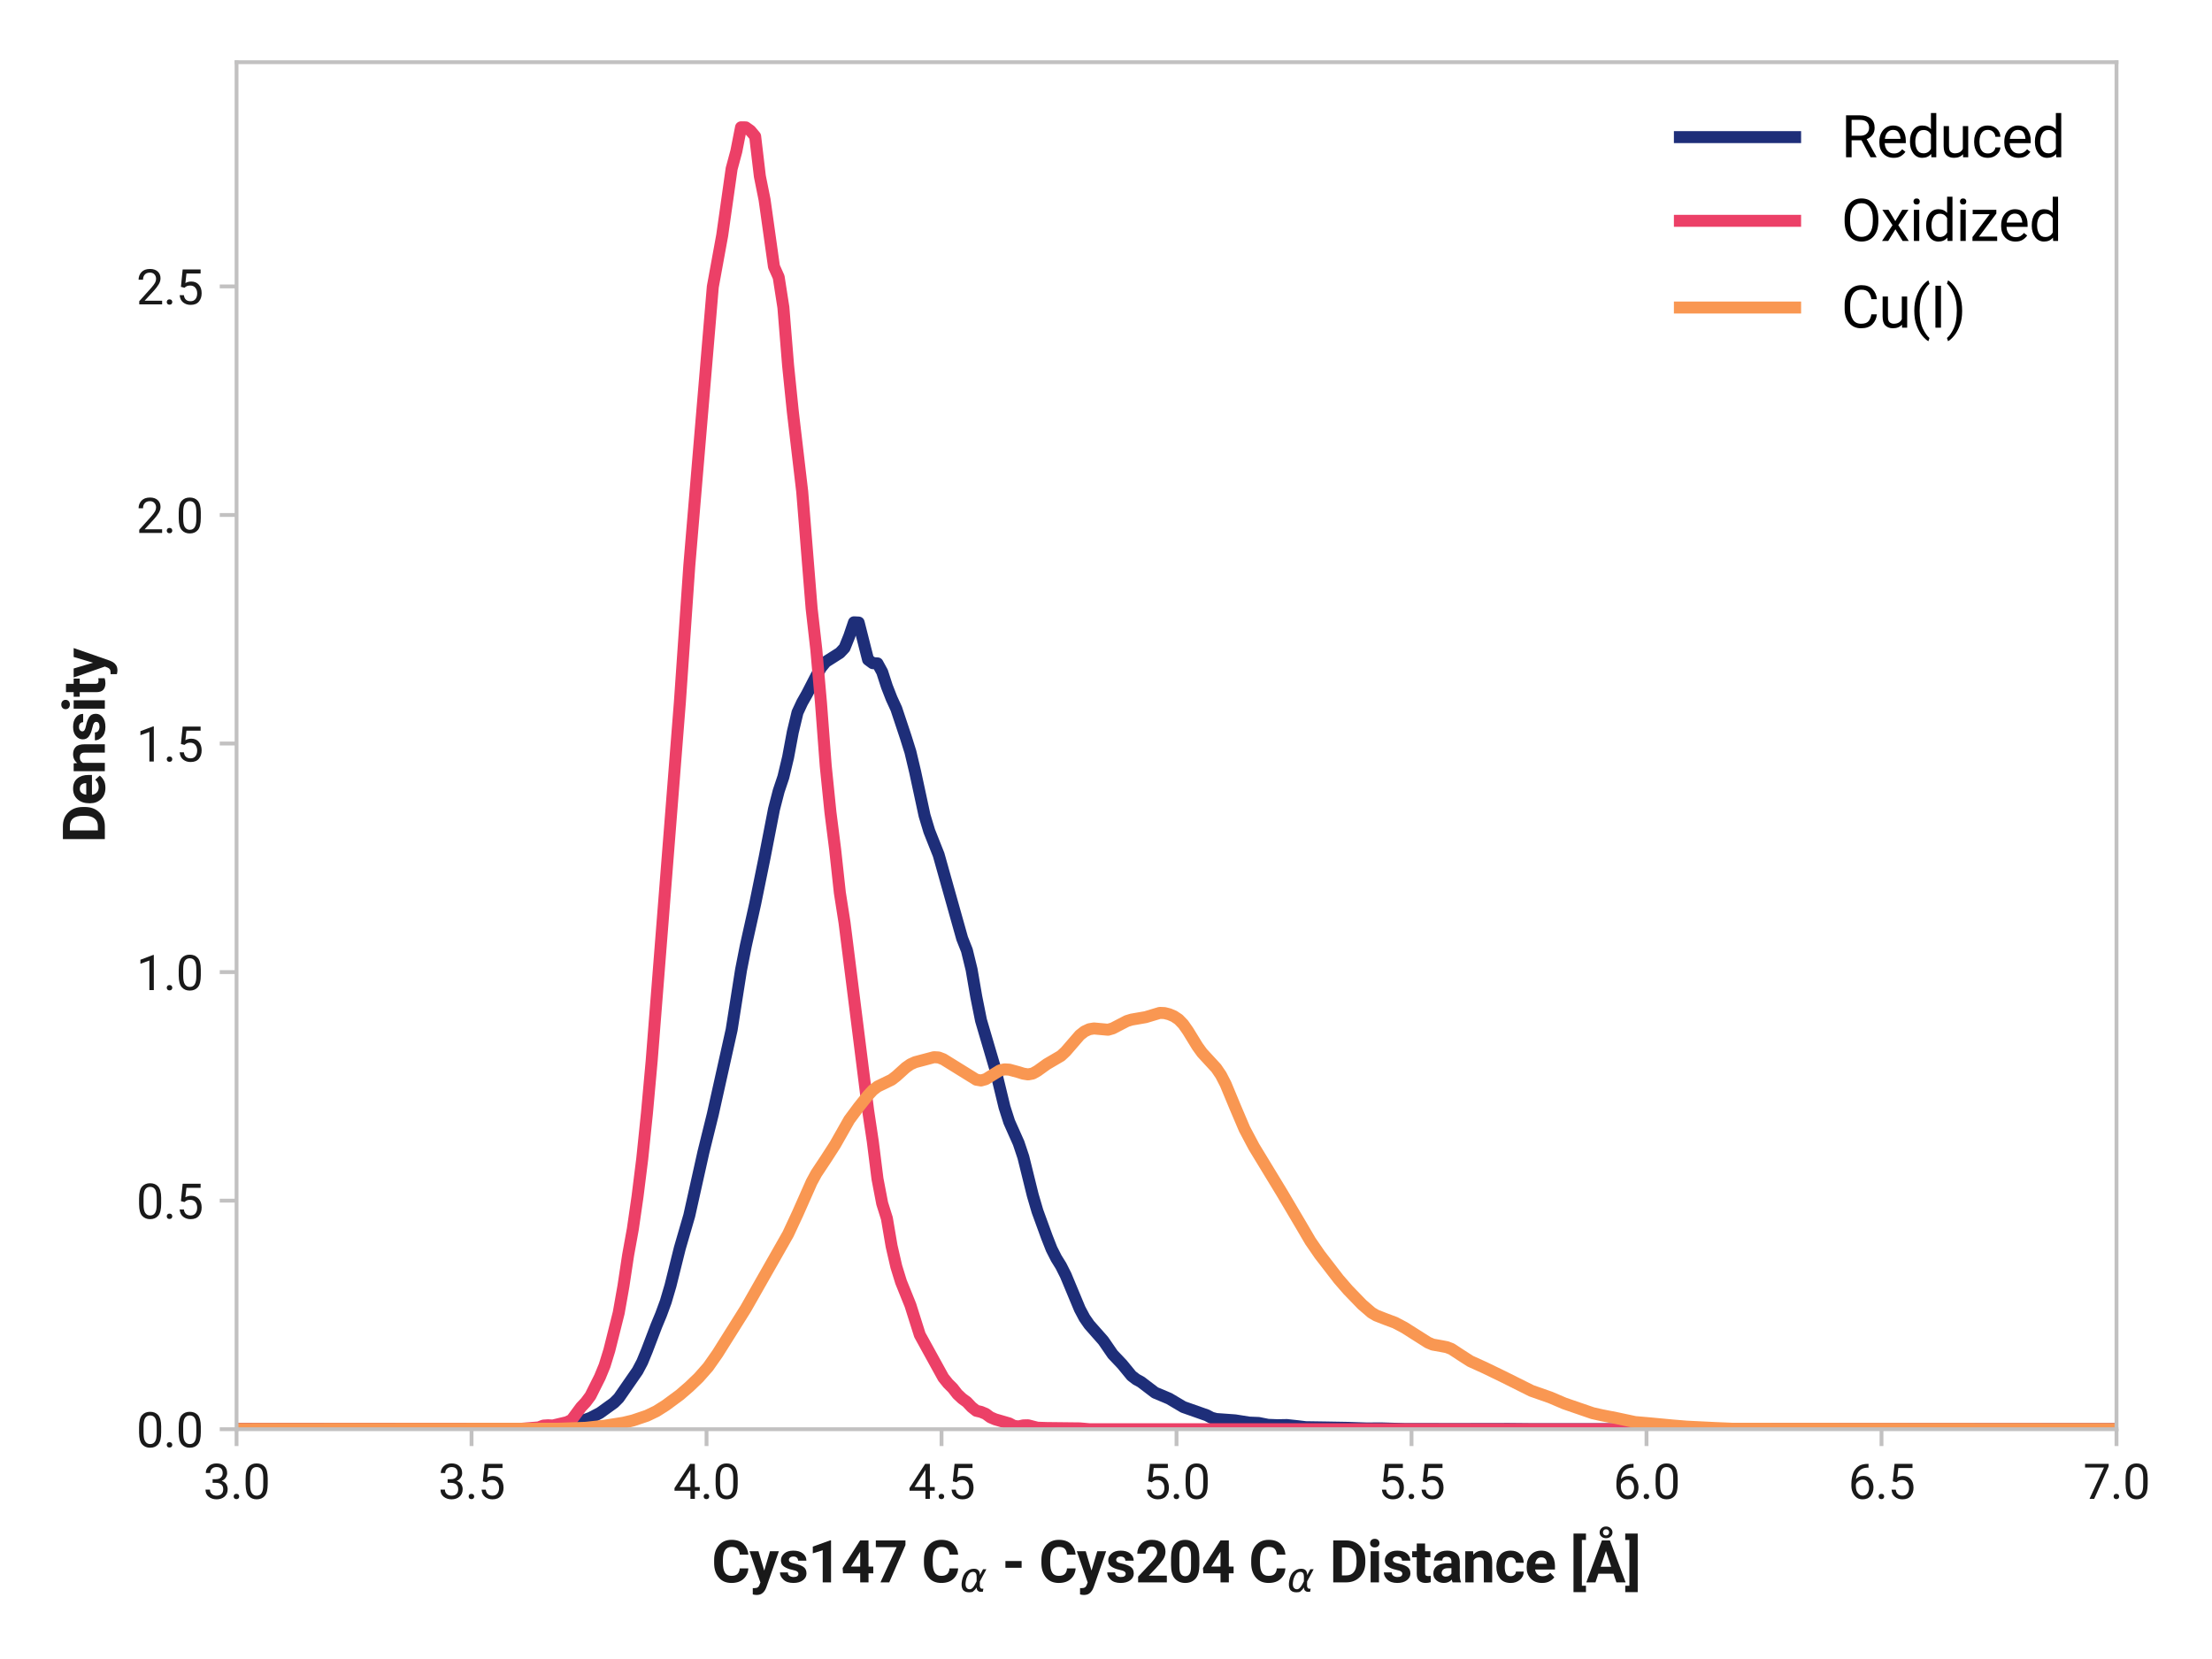 <?xml version="1.0" encoding="utf-8" standalone="no"?>
<!DOCTYPE svg PUBLIC "-//W3C//DTD SVG 1.1//EN"
  "http://www.w3.org/Graphics/SVG/1.1/DTD/svg11.dtd">
<svg xmlns:xlink="http://www.w3.org/1999/xlink" width="460.8pt" height="345.6pt" viewBox="0 0 460.8 345.6" xmlns="http://www.w3.org/2000/svg" version="1.1">
 <defs>
  <style type="text/css">*{stroke-linejoin: round; stroke-linecap: butt}</style>
 </defs>
 <g id="figure_1">
  <g id="patch_1">
   <path d="M 0 345.6 
L 460.8 345.6 
L 460.8 0 
L 0 0 
z
" style="fill: #ffffff"/>
  </g>
  <g id="axes_1">
   <g id="patch_2">
    <path d="M 49.277 297.736 
L 440.906 297.736 
L 440.906 12.96 
L 49.277 12.96 
z
" style="fill: #ffffff"/>
   </g>
   <g id="line2d_1">
    <path d="M -1 297.736 
L 110.265 297.652 
L 113.205 297.445 
L 116.146 297.029 
L 121.047 296.087 
L 123.007 295.362 
L 124.967 294.347 
L 127.908 292.225 
L 128.888 291.244 
L 132.808 285.584 
L 133.789 283.723 
L 134.769 281.342 
L 136.729 276.196 
L 137.709 273.835 
L 138.689 271.166 
L 139.67 267.83 
L 141.63 259.968 
L 143.59 253.219 
L 146.531 240.034 
L 148.491 232.11 
L 152.412 214.531 
L 154.372 202.066 
L 155.352 197.079 
L 157.312 188.297 
L 159.273 178.677 
L 161.233 168.592 
L 162.213 164.789 
L 163.193 161.859 
L 164.174 157.751 
L 165.154 152.498 
L 166.134 148.419 
L 167.114 146.319 
L 168.094 144.593 
L 170.055 140.787 
L 171.035 139.078 
L 172.015 137.877 
L 174.955 136.009 
L 175.935 134.962 
L 176.916 132.525 
L 177.896 129.64 
L 178.876 129.69 
L 180.836 137.427 
L 181.816 138.15 
L 182.797 138.196 
L 183.777 139.989 
L 184.757 143.009 
L 185.737 145.515 
L 186.717 147.645 
L 188.678 153.531 
L 189.658 156.656 
L 190.638 160.776 
L 192.598 169.875 
L 193.578 173.123 
L 195.539 178.064 
L 200.44 195.504 
L 201.42 197.977 
L 202.4 201.979 
L 203.38 207.665 
L 204.36 212.56 
L 207.301 222.562 
L 209.261 230.65 
L 210.241 233.711 
L 212.201 238.114 
L 213.182 241.045 
L 215.142 248.978 
L 216.122 252.32 
L 218.082 257.695 
L 219.063 260.189 
L 220.043 262.122 
L 221.023 263.703 
L 222.003 265.645 
L 224.944 272.701 
L 225.924 274.543 
L 226.904 275.953 
L 229.844 279.287 
L 231.805 282.137 
L 233.765 284.206 
L 235.725 286.596 
L 236.705 287.351 
L 237.686 287.886 
L 240.626 290.123 
L 242.586 290.942 
L 243.567 291.36 
L 246.507 293.105 
L 251.408 294.83 
L 252.388 295.348 
L 253.368 295.606 
L 257.289 295.888 
L 260.229 296.354 
L 262.19 296.433 
L 264.15 296.82 
L 266.11 296.898 
L 268.071 296.864 
L 270.031 297.073 
L 271.991 297.309 
L 275.912 297.367 
L 280.813 297.452 
L 284.733 297.577 
L 287.674 297.558 
L 292.575 297.695 
L 296.495 297.701 
L 302.376 297.706 
L 311.198 297.701 
L 314.138 297.688 
L 319.039 297.735 
L 339.622 297.736 
L 461.8 297.736 
L 461.8 297.736 
" clip-path="url(#pcf28e74263)" style="fill: none; stroke: #1e2e79; stroke-width: 2.5; stroke-linecap: square"/>
   </g>
   <g id="line2d_2">
    <path d="M -1 297.736 
L 108.304 297.667 
L 112.225 297.357 
L 113.205 296.975 
L 114.185 296.912 
L 115.166 296.962 
L 118.106 296.266 
L 119.086 295.789 
L 121.047 293.137 
L 122.027 292.094 
L 123.007 290.777 
L 124.967 286.865 
L 125.947 284.486 
L 126.927 281.309 
L 128.888 273.49 
L 129.868 267.953 
L 130.848 261.459 
L 131.828 256.048 
L 132.808 249.262 
L 133.789 241.407 
L 134.769 231.906 
L 135.749 221.055 
L 141.63 146.297 
L 143.59 117.89 
L 145.551 94.54 
L 148.491 59.74 
L 150.451 49.008 
L 152.412 35.156 
L 153.392 31.518 
L 154.372 26.521 
L 155.352 26.535 
L 156.332 27.231 
L 157.312 28.408 
L 158.293 36.719 
L 159.273 41.595 
L 161.233 55.545 
L 162.213 57.739 
L 163.193 64.03 
L 164.174 76.135 
L 165.154 85.73 
L 167.114 102.402 
L 169.074 126.737 
L 170.055 135.359 
L 171.035 146.553 
L 172.015 159.564 
L 172.995 169.211 
L 173.975 176.946 
L 174.955 185.962 
L 175.935 192.231 
L 180.836 231.235 
L 181.816 237.778 
L 182.797 245.578 
L 183.777 250.699 
L 184.757 253.822 
L 185.737 259.597 
L 186.717 263.854 
L 187.697 267.036 
L 189.658 271.903 
L 191.618 278.093 
L 196.519 286.99 
L 197.499 288.206 
L 198.479 289.182 
L 199.459 290.437 
L 200.44 291.356 
L 201.42 292.067 
L 202.4 293.11 
L 203.38 293.888 
L 204.36 294.12 
L 205.34 294.529 
L 206.32 295.246 
L 207.301 295.668 
L 210.241 296.525 
L 211.221 297.045 
L 212.201 297.152 
L 213.182 296.936 
L 214.162 296.915 
L 216.122 297.42 
L 218.082 297.484 
L 224.944 297.559 
L 226.904 297.731 
L 305.317 297.736 
L 461.8 297.736 
L 461.8 297.736 
" clip-path="url(#pcf28e74263)" style="fill: none; stroke: #ec4067; stroke-width: 2.5; stroke-linecap: square"/>
   </g>
   <g id="matplotlib.axis_1">
    <g id="xtick_1">
     <g id="line2d_3">
      <defs>
       <path id="m3da50b42a0" d="M 0 0 
L 0 3.5 
" style="stroke: #c2c1c1; stroke-width: 0.8"/>
      </defs>
      <g>
       <use xlink:href="#m3da50b42a0" x="49.277" y="297.736" style="fill: #c2c1c1; stroke: #c2c1c1; stroke-width: 0.8"/>
      </g>
     </g>
     <g id="text_1">
      <!-- 3.0 -->
      <g style="fill: #191919" transform="translate(42.338 312.236) scale(0.1 -0.1)">
       <defs>
        <path id="Roboto-Regular-33" d="M 1222 2084 
L 1222 2559 
L 1647 2559 
Q 2094 2563 2312 2784 
Q 2531 3006 2531 3338 
Q 2531 4138 1738 4138 
Q 1369 4138 1141 3927 
Q 913 3716 913 3359 
L 334 3359 
Q 334 3881 720 4247 
Q 1106 4613 1738 4613 
Q 2353 4613 2733 4286 
Q 3113 3959 3113 3325 
Q 3113 3072 2942 2784 
Q 2772 2497 2397 2338 
Q 2850 2191 3015 1884 
Q 3181 1578 3181 1269 
Q 3181 631 2768 284 
Q 2356 -63 1741 -63 
Q 1147 -63 722 267 
Q 297 597 297 1203 
L 875 1203 
Q 875 844 1108 628 
Q 1341 413 1741 413 
Q 2138 413 2369 622 
Q 2600 831 2600 1256 
Q 2600 1681 2337 1882 
Q 2075 2084 1634 2084 
L 1222 2084 
z
" transform="scale(0.016)"/>
        <path id="Roboto-Regular-2e" d="M 450 306 
Q 450 453 542 554 
Q 634 656 809 656 
Q 984 656 1076 554 
Q 1169 453 1169 306 
Q 1169 163 1076 62 
Q 984 -38 809 -38 
Q 634 -38 542 62 
Q 450 163 450 306 
z
" transform="scale(0.016)"/>
        <path id="Roboto-Regular-30" d="M 3234 1944 
Q 3234 825 2848 381 
Q 2463 -63 1800 -63 
Q 1156 -63 764 368 
Q 372 800 359 1872 
L 359 2638 
Q 359 3753 750 4183 
Q 1141 4613 1794 4613 
Q 2447 4613 2834 4195 
Q 3222 3778 3234 2709 
L 3234 1944 
z
M 2653 2734 
Q 2653 3503 2434 3822 
Q 2216 4141 1794 4141 
Q 1388 4141 1167 3831 
Q 947 3522 941 2778 
L 941 1850 
Q 941 1088 1164 750 
Q 1388 413 1800 413 
Q 2222 413 2436 745 
Q 2650 1078 2653 1825 
L 2653 2734 
z
" transform="scale(0.016)"/>
       </defs>
       <use xlink:href="#Roboto-Regular-33"/>
       <use xlink:href="#Roboto-Regular-2e" x="56.201"/>
       <use xlink:href="#Roboto-Regular-30" x="82.568"/>
      </g>
     </g>
    </g>
    <g id="xtick_2">
     <g id="line2d_4">
      <g>
       <use xlink:href="#m3da50b42a0" x="98.231" y="297.736" style="fill: #c2c1c1; stroke: #c2c1c1; stroke-width: 0.8"/>
      </g>
     </g>
     <g id="text_2">
      <!-- 3.5 -->
      <g style="fill: #191919" transform="translate(91.291 312.236) scale(0.1 -0.1)">
       <defs>
        <path id="Roboto-Regular-35" d="M 1109 2166 
L 647 2284 
L 875 4550 
L 3209 4550 
L 3209 4016 
L 1366 4016 
L 1228 2778 
Q 1572 2975 1988 2975 
Q 2616 2975 2980 2561 
Q 3344 2147 3344 1450 
Q 3344 797 2987 367 
Q 2631 -63 1903 -63 
Q 1350 -63 947 248 
Q 544 559 481 1197 
L 1031 1197 
Q 1141 413 1903 413 
Q 2313 413 2538 691 
Q 2763 969 2763 1444 
Q 2763 1872 2527 2164 
Q 2291 2456 1853 2456 
Q 1563 2456 1413 2378 
Q 1263 2300 1109 2166 
z
" transform="scale(0.016)"/>
       </defs>
       <use xlink:href="#Roboto-Regular-33"/>
       <use xlink:href="#Roboto-Regular-2e" x="56.201"/>
       <use xlink:href="#Roboto-Regular-35" x="82.568"/>
      </g>
     </g>
    </g>
    <g id="xtick_3">
     <g id="line2d_5">
      <g>
       <use xlink:href="#m3da50b42a0" x="147.184" y="297.736" style="fill: #c2c1c1; stroke: #c2c1c1; stroke-width: 0.8"/>
      </g>
     </g>
     <g id="text_3">
      <!-- 4.0 -->
      <g style="fill: #191919" transform="translate(140.245 312.236) scale(0.1 -0.1)">
       <defs>
        <path id="Roboto-Regular-34" d="M 166 1397 
L 2203 4550 
L 2819 4550 
L 2819 1531 
L 3453 1531 
L 3453 1056 
L 2819 1056 
L 2819 0 
L 2241 0 
L 2241 1056 
L 166 1056 
L 166 1397 
z
M 822 1531 
L 2241 1531 
L 2241 3766 
L 2169 3638 
L 822 1531 
z
" transform="scale(0.016)"/>
       </defs>
       <use xlink:href="#Roboto-Regular-34"/>
       <use xlink:href="#Roboto-Regular-2e" x="56.201"/>
       <use xlink:href="#Roboto-Regular-30" x="82.568"/>
      </g>
     </g>
    </g>
    <g id="xtick_4">
     <g id="line2d_6">
      <g>
       <use xlink:href="#m3da50b42a0" x="196.138" y="297.736" style="fill: #c2c1c1; stroke: #c2c1c1; stroke-width: 0.8"/>
      </g>
     </g>
     <g id="text_4">
      <!-- 4.5 -->
      <g style="fill: #191919" transform="translate(189.199 312.236) scale(0.1 -0.1)">
       <use xlink:href="#Roboto-Regular-34"/>
       <use xlink:href="#Roboto-Regular-2e" x="56.201"/>
       <use xlink:href="#Roboto-Regular-35" x="82.568"/>
      </g>
     </g>
    </g>
    <g id="xtick_5">
     <g id="line2d_7">
      <g>
       <use xlink:href="#m3da50b42a0" x="245.091" y="297.736" style="fill: #c2c1c1; stroke: #c2c1c1; stroke-width: 0.8"/>
      </g>
     </g>
     <g id="text_5">
      <!-- 5.0 -->
      <g style="fill: #191919" transform="translate(238.152 312.236) scale(0.1 -0.1)">
       <use xlink:href="#Roboto-Regular-35"/>
       <use xlink:href="#Roboto-Regular-2e" x="56.201"/>
       <use xlink:href="#Roboto-Regular-30" x="82.568"/>
      </g>
     </g>
    </g>
    <g id="xtick_6">
     <g id="line2d_8">
      <g>
       <use xlink:href="#m3da50b42a0" x="294.045" y="297.736" style="fill: #c2c1c1; stroke: #c2c1c1; stroke-width: 0.8"/>
      </g>
     </g>
     <g id="text_6">
      <!-- 5.5 -->
      <g style="fill: #191919" transform="translate(287.106 312.236) scale(0.1 -0.1)">
       <use xlink:href="#Roboto-Regular-35"/>
       <use xlink:href="#Roboto-Regular-2e" x="56.201"/>
       <use xlink:href="#Roboto-Regular-35" x="82.568"/>
      </g>
     </g>
    </g>
    <g id="xtick_7">
     <g id="line2d_9">
      <g>
       <use xlink:href="#m3da50b42a0" x="342.998" y="297.736" style="fill: #c2c1c1; stroke: #c2c1c1; stroke-width: 0.8"/>
      </g>
     </g>
     <g id="text_7">
      <!-- 6.0 -->
      <g style="fill: #191919" transform="translate(336.059 312.236) scale(0.1 -0.1)">
       <defs>
        <path id="Roboto-Regular-36" d="M 3291 1484 
Q 3291 838 2930 387 
Q 2569 -63 1878 -63 
Q 1388 -63 1063 198 
Q 738 459 577 861 
Q 416 1263 416 1684 
L 416 1956 
Q 416 2597 595 3194 
Q 775 3791 1247 4173 
Q 1719 4556 2597 4556 
L 2647 4556 
L 2647 4066 
Q 2041 4066 1705 3853 
Q 1369 3641 1205 3302 
Q 1041 2963 1006 2575 
Q 1369 2984 1984 2984 
Q 2438 2984 2727 2765 
Q 3016 2547 3153 2201 
Q 3291 1856 3291 1484 
z
M 997 1666 
Q 997 1059 1267 737 
Q 1538 416 1878 416 
Q 2278 416 2498 708 
Q 2719 1000 2719 1456 
Q 2719 1863 2516 2184 
Q 2313 2506 1891 2506 
Q 1588 2506 1341 2325 
Q 1094 2144 997 1884 
L 997 1666 
z
" transform="scale(0.016)"/>
       </defs>
       <use xlink:href="#Roboto-Regular-36"/>
       <use xlink:href="#Roboto-Regular-2e" x="56.201"/>
       <use xlink:href="#Roboto-Regular-30" x="82.568"/>
      </g>
     </g>
    </g>
    <g id="xtick_8">
     <g id="line2d_10">
      <g>
       <use xlink:href="#m3da50b42a0" x="391.952" y="297.736" style="fill: #c2c1c1; stroke: #c2c1c1; stroke-width: 0.8"/>
      </g>
     </g>
     <g id="text_8">
      <!-- 6.5 -->
      <g style="fill: #191919" transform="translate(385.013 312.236) scale(0.1 -0.1)">
       <use xlink:href="#Roboto-Regular-36"/>
       <use xlink:href="#Roboto-Regular-2e" x="56.201"/>
       <use xlink:href="#Roboto-Regular-35" x="82.568"/>
      </g>
     </g>
    </g>
    <g id="xtick_9">
     <g id="line2d_11">
      <g>
       <use xlink:href="#m3da50b42a0" x="440.906" y="297.736" style="fill: #c2c1c1; stroke: #c2c1c1; stroke-width: 0.8"/>
      </g>
     </g>
     <g id="text_9">
      <!-- 7.0 -->
      <g style="fill: #191919" transform="translate(433.966 312.236) scale(0.1 -0.1)">
       <defs>
        <path id="Roboto-Regular-37" d="M 3319 4550 
L 3319 4225 
L 1434 0 
L 825 0 
L 2706 4075 
L 244 4075 
L 244 4550 
L 3319 4550 
z
" transform="scale(0.016)"/>
       </defs>
       <use xlink:href="#Roboto-Regular-37"/>
       <use xlink:href="#Roboto-Regular-2e" x="56.201"/>
       <use xlink:href="#Roboto-Regular-30" x="82.568"/>
      </g>
     </g>
    </g>
    <g id="text_10">
     <!-- Cys147 C$_\alpha$ - Cys204 C$_\alpha$ Distance [Å] -->
     <g style="fill: #191919" transform="translate(148.251 329.667) scale(0.12 -0.12)">
      <defs>
       <path id="Roboto-Bold-43" d="M 3044 1516 
L 3981 1516 
Q 3934 822 3461 379 
Q 2988 -63 2150 -63 
Q 1275 -63 772 526 
Q 269 1116 269 2125 
L 269 2422 
Q 269 3431 784 4023 
Q 1300 4616 2159 4616 
Q 3013 4616 3466 4161 
Q 3919 3706 3984 3006 
L 3047 3006 
Q 3016 3413 2820 3630 
Q 2625 3847 2159 3847 
Q 1247 3847 1222 2500 
L 1222 2125 
Q 1222 1419 1436 1062 
Q 1650 706 2150 706 
Q 2594 706 2801 907 
Q 3009 1109 3044 1516 
z
" transform="scale(0.016)"/>
       <path id="Roboto-Bold-79" d="M 769 -1366 
Q 594 -1366 369 -1306 
L 369 -622 
L 509 -625 
Q 775 -625 903 -539 
Q 1031 -453 1097 -266 
L 1197 -6 
L 13 3381 
L 984 3381 
L 1613 1275 
L 2238 3381 
L 3203 3381 
L 1850 -506 
Q 1791 -675 1675 -876 
Q 1559 -1078 1342 -1222 
Q 1125 -1366 769 -1366 
z
" transform="scale(0.016)"/>
       <path id="Roboto-Bold-73" d="M 2178 938 
Q 2178 1081 2045 1179 
Q 1913 1278 1475 1372 
Q 953 1484 618 1721 
Q 284 1959 284 2394 
Q 284 2816 642 3130 
Q 1000 3444 1631 3444 
Q 2291 3444 2669 3134 
Q 3047 2825 3047 2353 
L 2144 2353 
Q 2144 2547 2019 2675 
Q 1894 2803 1628 2803 
Q 1403 2803 1276 2698 
Q 1150 2594 1150 2438 
Q 1150 2294 1284 2200 
Q 1419 2106 1781 2034 
Q 2331 1925 2693 1700 
Q 3056 1475 3056 972 
Q 3056 525 2672 231 
Q 2288 -63 1634 -63 
Q 925 -63 550 301 
Q 175 666 175 1078 
L 1034 1078 
Q 1047 813 1230 697 
Q 1413 581 1653 581 
Q 2178 581 2178 938 
z
" transform="scale(0.016)"/>
       <path id="Roboto-Bold-31" d="M 2503 4556 
L 2503 0 
L 1600 0 
L 1600 3484 
L 525 3150 
L 525 3881 
L 2406 4556 
L 2503 4556 
z
" transform="scale(0.016)"/>
       <path id="Roboto-Bold-34" d="M 175 1553 
L 2072 4550 
L 2984 4550 
L 2984 1713 
L 3500 1713 
L 3500 984 
L 2984 984 
L 2984 0 
L 2081 0 
L 2081 984 
L 216 984 
L 175 1553 
z
M 1072 1713 
L 2081 1713 
L 2081 3328 
L 2019 3219 
L 1072 1713 
z
" transform="scale(0.016)"/>
       <path id="Roboto-Bold-37" d="M 3406 4550 
L 3406 4047 
L 1647 0 
L 694 0 
L 2453 3822 
L 191 3822 
L 191 4550 
L 3406 4550 
z
" transform="scale(0.016)"/>
       <path id="Roboto-Bold-20" transform="scale(0.016)"/>
       <path id="DejaVuSans-Oblique-3b1" d="M 2619 1628 
L 2622 2350 
Q 2625 3088 2069 3091 
Q 1653 3094 1394 2747 
Q 1069 2319 959 1747 
Q 825 1059 994 731 
Q 1169 397 1547 397 
Q 1966 397 2319 1063 
L 2619 1628 
z
M 2166 3578 
Q 3141 3594 3128 2584 
Q 3128 2584 3616 3500 
L 4128 3500 
L 3119 1603 
L 3109 919 
Q 3109 766 3194 638 
Q 3291 488 3391 488 
L 3669 488 
L 3575 0 
L 3228 0 
Q 2934 0 2722 263 
Q 2622 394 2619 669 
Q 2416 334 2066 50 
Q 1900 -81 1453 -78 
Q 722 -72 456 397 
Q 184 884 353 1747 
Q 534 2675 1009 3097 
Q 1544 3569 2166 3578 
z
" transform="scale(0.016)"/>
       <path id="Roboto-Bold-2d" d="M 2103 2316 
L 2103 1584 
L 347 1584 
L 347 2316 
L 2103 2316 
z
" transform="scale(0.016)"/>
       <path id="Roboto-Bold-32" d="M 3428 728 
L 3428 0 
L 313 0 
L 313 619 
L 1784 2188 
Q 2116 2553 2245 2792 
Q 2375 3031 2375 3234 
Q 2375 3538 2223 3713 
Q 2072 3888 1788 3888 
Q 1466 3888 1295 3669 
Q 1125 3450 1125 3119 
L 222 3119 
Q 222 3734 645 4175 
Q 1069 4616 1803 4616 
Q 2519 4616 2900 4270 
Q 3281 3925 3281 3325 
Q 3281 2875 3014 2470 
Q 2747 2066 2284 1581 
L 1472 728 
L 3428 728 
z
" transform="scale(0.016)"/>
       <path id="Roboto-Bold-30" d="M 3372 1884 
Q 3372 856 2950 396 
Q 2528 -63 1840 -63 
Q 1153 -63 726 396 
Q 300 856 300 1884 
L 300 2675 
Q 300 3700 723 4156 
Q 1147 4613 1834 4613 
Q 2519 4613 2944 4159 
Q 3369 3706 3372 2691 
L 3372 1884 
z
M 2469 2800 
Q 2469 3406 2303 3645 
Q 2138 3884 1834 3884 
Q 1538 3884 1372 3650 
Q 1206 3416 1203 2825 
L 1203 1763 
Q 1203 1153 1370 909 
Q 1538 666 1841 666 
Q 2138 666 2302 905 
Q 2466 1144 2469 1738 
L 2469 2800 
z
" transform="scale(0.016)"/>
       <path id="Roboto-Bold-44" d="M 406 0 
L 406 4550 
L 1809 4550 
Q 2728 4550 3308 3950 
Q 3888 3350 3888 2375 
L 3888 2172 
Q 3888 1197 3308 598 
Q 2728 0 1797 0 
L 406 0 
z
M 1347 3791 
L 1347 756 
L 1797 756 
Q 2350 756 2639 1115 
Q 2928 1475 2934 2144 
L 2934 2381 
Q 2934 3075 2661 3428 
Q 2388 3781 1838 3791 
L 1347 3791 
z
" transform="scale(0.016)"/>
       <path id="Roboto-Bold-69" d="M 341 4256 
Q 341 4459 478 4592 
Q 616 4725 847 4725 
Q 1078 4725 1215 4592 
Q 1353 4459 1353 4256 
Q 1353 4056 1215 3923 
Q 1078 3791 847 3791 
Q 616 3791 478 3923 
Q 341 4056 341 4256 
z
M 1303 3381 
L 1303 0 
L 397 0 
L 397 3381 
L 1303 3381 
z
" transform="scale(0.016)"/>
       <path id="Roboto-Bold-74" d="M 2041 22 
Q 1788 -63 1497 -63 
Q 1053 -63 790 168 
Q 528 400 528 938 
L 528 2722 
L 31 2722 
L 31 3381 
L 528 3381 
L 528 4216 
L 1431 4216 
L 1431 3381 
L 2006 3381 
L 2006 2722 
L 1431 2722 
L 1431 1031 
Q 1431 819 1518 750 
Q 1606 681 1778 681 
Q 1916 681 2041 706 
L 2041 22 
z
" transform="scale(0.016)"/>
       <path id="Roboto-Bold-61" d="M 2306 0 
Q 2250 119 2216 303 
Q 1888 -63 1363 -63 
Q 878 -63 547 223 
Q 216 509 216 950 
Q 216 1481 609 1773 
Q 1003 2066 1775 2066 
L 2178 2066 
L 2178 2263 
Q 2178 2497 2058 2636 
Q 1938 2775 1678 2775 
Q 1194 2775 1194 2369 
L 291 2369 
Q 291 2809 681 3126 
Q 1072 3444 1728 3444 
Q 2313 3444 2698 3147 
Q 3084 2850 3084 2256 
L 3084 750 
Q 3091 300 3219 53 
L 3219 0 
L 2306 0 
z
M 1559 628 
Q 1788 628 1948 729 
Q 2109 831 2178 953 
L 2178 1541 
L 1809 1541 
Q 1450 1541 1284 1389 
Q 1119 1238 1119 1016 
Q 1119 847 1236 737 
Q 1353 628 1559 628 
z
" transform="scale(0.016)"/>
       <path id="Roboto-Bold-6e" d="M 1806 2713 
Q 1422 2713 1234 2388 
L 1234 0 
L 331 0 
L 331 3381 
L 1178 3381 
L 1209 2994 
Q 1572 3444 2181 3444 
Q 2659 3444 2953 3159 
Q 3247 2875 3250 2169 
L 3250 0 
L 2344 0 
L 2344 2156 
Q 2344 2481 2205 2597 
Q 2066 2713 1806 2713 
z
" transform="scale(0.016)"/>
       <path id="Roboto-Bold-63" d="M 1753 666 
Q 2000 666 2159 802 
Q 2319 938 2322 1169 
L 3172 1169 
Q 3166 631 2761 284 
Q 2356 -63 1769 -63 
Q 984 -63 595 432 
Q 206 928 206 1647 
L 206 1734 
Q 206 2450 593 2947 
Q 981 3444 1766 3444 
Q 2388 3444 2777 3087 
Q 3166 2731 3172 2122 
L 2322 2122 
Q 2319 2369 2172 2542 
Q 2025 2716 1750 2716 
Q 1356 2716 1234 2420 
Q 1113 2125 1113 1647 
Q 1113 1256 1233 961 
Q 1353 666 1753 666 
z
" transform="scale(0.016)"/>
       <path id="Roboto-Bold-65" d="M 3225 550 
Q 3063 319 2731 128 
Q 2400 -63 1906 -63 
Q 1119 -63 675 414 
Q 231 891 228 1566 
L 228 1697 
Q 228 2463 654 2953 
Q 1081 3444 1806 3444 
Q 2534 3444 2915 2987 
Q 3297 2531 3297 1781 
L 3297 1397 
L 1144 1397 
Q 1191 1069 1403 867 
Q 1616 666 1963 666 
Q 2478 666 2778 1044 
L 3225 550 
z
M 1800 2716 
Q 1513 2716 1356 2522 
Q 1200 2328 1153 2016 
L 2409 2016 
L 2409 2084 
Q 2403 2356 2258 2536 
Q 2113 2716 1800 2716 
z
" transform="scale(0.016)"/>
       <path id="Roboto-Bold-5b" d="M 1728 5297 
L 1728 4600 
L 1281 4600 
L 1281 -366 
L 1728 -366 
L 1728 -1059 
L 375 -1059 
L 375 5297 
L 1728 5297 
z
" transform="scale(0.016)"/>
       <path id="Roboto-Bold-c5" d="M 25 0 
L 1719 4550 
L 2588 4550 
L 4291 0 
L 3291 0 
L 2978 938 
L 1331 938 
L 1019 0 
L 25 0 
z
M 1584 1697 
L 2725 1697 
L 2156 3406 
L 1584 1697 
z
M 1471 5424 
Q 1471 5683 1668 5873 
Q 1865 6064 2168 6064 
Q 2468 6064 2666 5873 
Q 2865 5683 2865 5424 
Q 2865 5158 2666 4975 
Q 2468 4793 2168 4793 
Q 1865 4793 1668 4975 
Q 1471 5158 1471 5424 
z
M 1830 5423 
Q 1830 5286 1922 5187 
Q 2015 5089 2168 5089 
Q 2321 5089 2413 5187 
Q 2505 5286 2505 5423 
Q 2505 5561 2413 5662 
Q 2321 5764 2168 5764 
Q 2015 5764 1922 5662 
Q 1830 5561 1830 5423 
z
" transform="scale(0.016)"/>
       <path id="Roboto-Bold-5d" d="M 41 4600 
L 41 5297 
L 1394 5297 
L 1394 -1059 
L 41 -1059 
L 41 -366 
L 491 -366 
L 491 4600 
L 41 4600 
z
" transform="scale(0.016)"/>
      </defs>
      <use xlink:href="#Roboto-Bold-43" transform="translate(0 0.25)"/>
      <use xlink:href="#Roboto-Bold-79" transform="translate(65.479 0.25)"/>
      <use xlink:href="#Roboto-Bold-73" transform="translate(115.723 0.25)"/>
      <use xlink:href="#Roboto-Bold-31" transform="translate(167.188 0.25)"/>
      <use xlink:href="#Roboto-Bold-34" transform="translate(224.561 0.25)"/>
      <use xlink:href="#Roboto-Bold-37" transform="translate(281.934 0.25)"/>
      <use xlink:href="#Roboto-Bold-20" transform="translate(339.307 0.25)"/>
      <use xlink:href="#Roboto-Bold-43" transform="translate(364.209 0.25)"/>
      <use xlink:href="#DejaVuSans-Oblique-3b1" transform="translate(430.645 -16.156) scale(0.7)"/>
      <use xlink:href="#Roboto-Bold-20" transform="translate(479.521 0.25)"/>
      <use xlink:href="#Roboto-Bold-2d" transform="translate(504.424 0.25)"/>
      <use xlink:href="#Roboto-Bold-20" transform="translate(543.242 0.25)"/>
      <use xlink:href="#Roboto-Bold-43" transform="translate(568.145 0.25)"/>
      <use xlink:href="#Roboto-Bold-79" transform="translate(633.623 0.25)"/>
      <use xlink:href="#Roboto-Bold-73" transform="translate(683.867 0.25)"/>
      <use xlink:href="#Roboto-Bold-32" transform="translate(735.332 0.25)"/>
      <use xlink:href="#Roboto-Bold-30" transform="translate(792.705 0.25)"/>
      <use xlink:href="#Roboto-Bold-34" transform="translate(850.078 0.25)"/>
      <use xlink:href="#Roboto-Bold-20" transform="translate(907.451 0.25)"/>
      <use xlink:href="#Roboto-Bold-43" transform="translate(932.354 0.25)"/>
      <use xlink:href="#DejaVuSans-Oblique-3b1" transform="translate(998.789 -16.156) scale(0.7)"/>
      <use xlink:href="#Roboto-Bold-20" transform="translate(1047.666 0.25)"/>
      <use xlink:href="#Roboto-Bold-44" transform="translate(1072.568 0.25)"/>
      <use xlink:href="#Roboto-Bold-69" transform="translate(1137.607 0.25)"/>
      <use xlink:href="#Roboto-Bold-73" transform="translate(1164.121 0.25)"/>
      <use xlink:href="#Roboto-Bold-74" transform="translate(1215.586 0.25)"/>
      <use xlink:href="#Roboto-Bold-61" transform="translate(1249.375 0.25)"/>
      <use xlink:href="#Roboto-Bold-6e" transform="translate(1302.988 0.25)"/>
      <use xlink:href="#Roboto-Bold-63" transform="translate(1358.994 0.25)"/>
      <use xlink:href="#Roboto-Bold-65" transform="translate(1411.191 0.25)"/>
      <use xlink:href="#Roboto-Bold-20" transform="translate(1465.244 0.25)"/>
      <use xlink:href="#Roboto-Bold-5b" transform="translate(1490.146 0.25)"/>
      <use xlink:href="#Roboto-Bold-c5" transform="translate(1517.979 0.25)"/>
      <use xlink:href="#Roboto-Bold-5d" transform="translate(1585.312 0.25)"/>
     </g>
    </g>
   </g>
   <g id="matplotlib.axis_2">
    <g id="ytick_1">
     <g id="line2d_12">
      <defs>
       <path id="md13099ca47" d="M 0 0 
L -3.5 0 
" style="stroke: #c2c1c1; stroke-width: 0.8"/>
      </defs>
      <g>
       <use xlink:href="#md13099ca47" x="49.277" y="297.736" style="fill: #c2c1c1; stroke: #c2c1c1; stroke-width: 0.8"/>
      </g>
     </g>
     <g id="text_11">
      <!-- 0.0 -->
      <g style="fill: #191919" transform="translate(28.399 301.486) scale(0.1 -0.1)">
       <use xlink:href="#Roboto-Regular-30"/>
       <use xlink:href="#Roboto-Regular-2e" x="56.201"/>
       <use xlink:href="#Roboto-Regular-30" x="82.568"/>
      </g>
     </g>
    </g>
    <g id="ytick_2">
     <g id="line2d_13">
      <g>
       <use xlink:href="#md13099ca47" x="49.277" y="250.121" style="fill: #c2c1c1; stroke: #c2c1c1; stroke-width: 0.8"/>
      </g>
     </g>
     <g id="text_12">
      <!-- 0.5 -->
      <g style="fill: #191919" transform="translate(28.399 253.871) scale(0.1 -0.1)">
       <use xlink:href="#Roboto-Regular-30"/>
       <use xlink:href="#Roboto-Regular-2e" x="56.201"/>
       <use xlink:href="#Roboto-Regular-35" x="82.568"/>
      </g>
     </g>
    </g>
    <g id="ytick_3">
     <g id="line2d_14">
      <g>
       <use xlink:href="#md13099ca47" x="49.277" y="202.506" style="fill: #c2c1c1; stroke: #c2c1c1; stroke-width: 0.8"/>
      </g>
     </g>
     <g id="text_13">
      <!-- 1.0 -->
      <g style="fill: #191919" transform="translate(28.399 206.256) scale(0.1 -0.1)">
       <defs>
        <path id="Roboto-Regular-31" d="M 2278 4575 
L 2278 0 
L 1700 0 
L 1700 3853 
L 534 3428 
L 534 3950 
L 2188 4575 
L 2278 4575 
z
" transform="scale(0.016)"/>
       </defs>
       <use xlink:href="#Roboto-Regular-31"/>
       <use xlink:href="#Roboto-Regular-2e" x="56.201"/>
       <use xlink:href="#Roboto-Regular-30" x="82.568"/>
      </g>
     </g>
    </g>
    <g id="ytick_4">
     <g id="line2d_15">
      <g>
       <use xlink:href="#md13099ca47" x="49.277" y="154.891" style="fill: #c2c1c1; stroke: #c2c1c1; stroke-width: 0.8"/>
      </g>
     </g>
     <g id="text_14">
      <!-- 1.5 -->
      <g style="fill: #191919" transform="translate(28.399 158.641) scale(0.1 -0.1)">
       <use xlink:href="#Roboto-Regular-31"/>
       <use xlink:href="#Roboto-Regular-2e" x="56.201"/>
       <use xlink:href="#Roboto-Regular-35" x="82.568"/>
      </g>
     </g>
    </g>
    <g id="ytick_5">
     <g id="line2d_16">
      <g>
       <use xlink:href="#md13099ca47" x="49.277" y="107.276" style="fill: #c2c1c1; stroke: #c2c1c1; stroke-width: 0.8"/>
      </g>
     </g>
     <g id="text_15">
      <!-- 2.0 -->
      <g style="fill: #191919" transform="translate(28.399 111.026) scale(0.1 -0.1)">
       <defs>
        <path id="Roboto-Regular-32" d="M 3359 475 
L 3359 0 
L 381 0 
L 381 416 
L 1925 2134 
Q 2306 2566 2439 2819 
Q 2572 3072 2572 3328 
Q 2572 3663 2364 3900 
Q 2156 4138 1778 4138 
Q 1322 4138 1097 3878 
Q 872 3619 872 3213 
L 294 3213 
Q 294 3788 672 4200 
Q 1050 4613 1778 4613 
Q 2422 4613 2786 4278 
Q 3150 3944 3150 3397 
Q 3150 2997 2903 2592 
Q 2656 2188 2297 1797 
L 1078 475 
L 3359 475 
z
" transform="scale(0.016)"/>
       </defs>
       <use xlink:href="#Roboto-Regular-32"/>
       <use xlink:href="#Roboto-Regular-2e" x="56.201"/>
       <use xlink:href="#Roboto-Regular-30" x="82.568"/>
      </g>
     </g>
    </g>
    <g id="ytick_6">
     <g id="line2d_17">
      <g>
       <use xlink:href="#md13099ca47" x="49.277" y="59.66" style="fill: #c2c1c1; stroke: #c2c1c1; stroke-width: 0.8"/>
      </g>
     </g>
     <g id="text_16">
      <!-- 2.5 -->
      <g style="fill: #191919" transform="translate(28.399 63.41) scale(0.1 -0.1)">
       <use xlink:href="#Roboto-Regular-32"/>
       <use xlink:href="#Roboto-Regular-2e" x="56.201"/>
       <use xlink:href="#Roboto-Regular-35" x="82.568"/>
      </g>
     </g>
    </g>
    <g id="text_17">
     <!-- Density -->
     <g style="fill: #191919" transform="translate(21.838 175.576) rotate(-90) scale(0.12 -0.12)">
      <use xlink:href="#Roboto-Bold-44"/>
      <use xlink:href="#Roboto-Bold-65" x="65.039"/>
      <use xlink:href="#Roboto-Bold-6e" x="119.092"/>
      <use xlink:href="#Roboto-Bold-73" x="175.098"/>
      <use xlink:href="#Roboto-Bold-69" x="226.562"/>
      <use xlink:href="#Roboto-Bold-74" x="253.076"/>
      <use xlink:href="#Roboto-Bold-79" x="286.865"/>
     </g>
    </g>
   </g>
   <g id="line2d_18">
    <path d="M -1 297.736 
L 116.146 297.639 
L 122.027 297.44 
L 125.947 297.006 
L 129.868 296.385 
L 131.828 295.916 
L 134.769 294.924 
L 136.729 293.986 
L 138.689 292.743 
L 141.63 290.574 
L 143.59 288.878 
L 145.551 286.994 
L 147.511 284.775 
L 149.471 281.981 
L 155.352 272.617 
L 164.174 257.095 
L 166.134 252.886 
L 169.074 246.251 
L 170.055 244.447 
L 172.015 241.501 
L 173.975 238.457 
L 176.916 233.266 
L 178.876 230.627 
L 180.836 228.17 
L 181.816 227.113 
L 182.797 226.353 
L 185.737 224.931 
L 186.717 224.178 
L 188.678 222.402 
L 189.658 221.718 
L 190.638 221.272 
L 194.559 220.233 
L 195.539 220.288 
L 196.519 220.668 
L 203.38 224.919 
L 204.36 225.085 
L 205.34 224.814 
L 208.281 222.989 
L 209.261 222.769 
L 210.241 222.825 
L 212.201 223.357 
L 213.182 223.664 
L 214.162 223.818 
L 215.142 223.636 
L 216.122 223.085 
L 218.082 221.674 
L 221.023 219.952 
L 222.003 219.034 
L 224.944 215.635 
L 225.924 214.865 
L 226.904 214.41 
L 227.884 214.246 
L 230.824 214.513 
L 231.805 214.23 
L 234.745 212.702 
L 235.725 212.4 
L 238.666 211.89 
L 241.606 211.003 
L 242.586 211.043 
L 243.567 211.291 
L 244.547 211.707 
L 245.527 212.359 
L 246.507 213.377 
L 247.487 214.779 
L 249.448 217.974 
L 250.428 219.327 
L 253.368 222.517 
L 254.348 223.957 
L 255.328 225.854 
L 257.289 230.574 
L 259.249 235.179 
L 261.209 238.88 
L 267.09 248.554 
L 271.011 255.192 
L 272.971 258.537 
L 274.932 261.385 
L 278.852 266.463 
L 280.813 268.725 
L 283.753 271.763 
L 285.713 273.457 
L 286.694 274.037 
L 288.654 274.803 
L 290.614 275.535 
L 292.575 276.572 
L 297.475 279.678 
L 298.456 280.097 
L 300.416 280.449 
L 301.396 280.637 
L 302.376 281.021 
L 304.336 282.308 
L 306.297 283.566 
L 309.237 284.899 
L 313.158 286.798 
L 319.039 289.736 
L 322.96 291.112 
L 325.9 292.369 
L 331.781 294.392 
L 333.741 294.833 
L 336.682 295.405 
L 340.602 296.242 
L 343.543 296.497 
L 348.444 296.958 
L 351.384 297.198 
L 357.265 297.486 
L 361.186 297.648 
L 461.8 297.736 
L 461.8 297.736 
" clip-path="url(#pcf28e74263)" style="fill: none; stroke: #f99752; stroke-width: 2.5; stroke-linecap: square"/>
   </g>
   <g id="patch_3">
    <path d="M 49.277 297.736 
L 49.277 12.96 
" style="fill: none; stroke: #c2c1c1; stroke-width: 0.8; stroke-linejoin: miter; stroke-linecap: square"/>
   </g>
   <g id="patch_4">
    <path d="M 440.906 297.736 
L 440.906 12.96 
" style="fill: none; stroke: #c2c1c1; stroke-width: 0.8; stroke-linejoin: miter; stroke-linecap: square"/>
   </g>
   <g id="patch_5">
    <path d="M 49.277 297.736 
L 440.906 297.736 
" style="fill: none; stroke: #c2c1c1; stroke-width: 0.8; stroke-linejoin: miter; stroke-linecap: square"/>
   </g>
   <g id="patch_6">
    <path d="M 49.277 12.96 
L 440.906 12.96 
" style="fill: none; stroke: #c2c1c1; stroke-width: 0.8; stroke-linejoin: miter; stroke-linecap: square"/>
   </g>
   <g id="legend_1">
    <g id="line2d_19">
     <path d="M 349.953 28.56 
L 361.953 28.56 
L 373.953 28.56 
" style="fill: none; stroke: #1e2e79; stroke-width: 2.5; stroke-linecap: square"/>
    </g>
    <g id="text_18">
     <!-- Reduced -->
     <g transform="translate(383.553 32.76) scale(0.12 -0.12)">
      <defs>
       <path id="Roboto-Regular-52" d="M 3188 0 
L 2200 1844 
L 1131 1844 
L 1131 0 
L 528 0 
L 528 4550 
L 2034 4550 
Q 2800 4550 3214 4200 
Q 3628 3850 3628 3184 
Q 3628 2759 3398 2442 
Q 3169 2125 2763 1969 
L 3831 38 
L 3831 0 
L 3188 0 
z
M 1131 4056 
L 1131 2334 
L 2053 2334 
Q 2538 2334 2783 2582 
Q 3028 2831 3028 3184 
Q 3028 3578 2792 3817 
Q 2556 4056 2034 4056 
L 1131 4056 
z
" transform="scale(0.016)"/>
       <path id="Roboto-Regular-65" d="M 3116 591 
Q 2950 341 2647 139 
Q 2344 -63 1844 -63 
Q 1138 -63 714 396 
Q 291 856 291 1572 
L 291 1703 
Q 291 2256 502 2645 
Q 713 3034 1050 3239 
Q 1388 3444 1769 3444 
Q 2494 3444 2826 2970 
Q 3159 2497 3159 1788 
L 3159 1528 
L 872 1528 
Q 884 1063 1148 736 
Q 1413 409 1875 409 
Q 2181 409 2393 534 
Q 2606 659 2766 869 
L 3116 591 
z
M 1769 2969 
Q 1425 2969 1187 2719 
Q 950 2469 891 2000 
L 2581 2000 
L 2581 2044 
Q 2559 2381 2386 2675 
Q 2213 2969 1769 2969 
z
" transform="scale(0.016)"/>
       <path id="Roboto-Regular-64" d="M 2622 0 
L 2594 363 
Q 2247 -63 1628 -63 
Q 1034 -63 668 418 
Q 303 900 297 1628 
L 297 1719 
Q 297 2494 664 2969 
Q 1031 3444 1634 3444 
Q 2231 3444 2572 3044 
L 2572 4800 
L 3153 4800 
L 3153 0 
L 2622 0 
z
M 878 1653 
Q 878 1150 1090 789 
Q 1303 428 1772 428 
Q 2309 428 2572 919 
L 2572 2475 
Q 2313 2956 1778 2956 
Q 1306 2956 1092 2589 
Q 878 2222 878 1719 
L 878 1653 
z
" transform="scale(0.016)"/>
       <path id="Roboto-Regular-75" d="M 2538 0 
L 2525 334 
Q 2194 -63 1538 -63 
Q 1041 -63 734 231 
Q 428 525 428 1200 
L 428 3381 
L 1006 3381 
L 1006 1194 
Q 1006 738 1198 583 
Q 1391 428 1628 428 
Q 2281 428 2509 919 
L 2509 3381 
L 3091 3381 
L 3091 0 
L 2538 0 
z
" transform="scale(0.016)"/>
       <path id="Roboto-Regular-63" d="M 1794 413 
Q 2103 413 2336 597 
Q 2569 781 2591 1069 
L 3141 1069 
Q 3119 616 2725 276 
Q 2331 -63 1794 -63 
Q 1031 -63 661 440 
Q 291 944 291 1625 
L 291 1756 
Q 291 2438 661 2941 
Q 1031 3444 1794 3444 
Q 2388 3444 2753 3092 
Q 3119 2741 3141 2219 
L 2591 2219 
Q 2569 2531 2355 2750 
Q 2141 2969 1794 2969 
Q 1438 2969 1236 2787 
Q 1034 2606 951 2328 
Q 869 2050 869 1756 
L 869 1625 
Q 869 1328 950 1050 
Q 1031 772 1232 592 
Q 1434 413 1794 413 
z
" transform="scale(0.016)"/>
      </defs>
      <use xlink:href="#Roboto-Regular-52"/>
      <use xlink:href="#Roboto-Regular-65" x="61.621"/>
      <use xlink:href="#Roboto-Regular-64" x="114.648"/>
      <use xlink:href="#Roboto-Regular-75" x="171.045"/>
      <use xlink:href="#Roboto-Regular-63" x="226.172"/>
      <use xlink:href="#Roboto-Regular-65" x="278.516"/>
      <use xlink:href="#Roboto-Regular-64" x="331.543"/>
     </g>
    </g>
    <g id="line2d_20">
     <path d="M 349.953 45.998 
L 361.953 45.998 
L 373.953 45.998 
" style="fill: none; stroke: #ec4067; stroke-width: 2.5; stroke-linecap: square"/>
    </g>
    <g id="text_19">
     <!-- Oxidized -->
     <g transform="translate(383.553 50.197) scale(0.12 -0.12)">
      <defs>
       <path id="Roboto-Regular-4f" d="M 4031 2131 
Q 4031 1106 3534 521 
Q 3038 -63 2206 -63 
Q 1397 -63 884 521 
Q 372 1106 372 2131 
L 372 2419 
Q 372 3441 881 4027 
Q 1391 4613 2200 4613 
Q 3025 4613 3523 4036 
Q 4022 3459 4031 2456 
L 4031 2131 
z
M 3434 2425 
Q 3434 3238 3109 3669 
Q 2784 4100 2200 4100 
Q 1641 4100 1305 3669 
Q 969 3238 969 2425 
L 969 2131 
Q 969 1313 1308 880 
Q 1647 447 2206 447 
Q 2794 447 3114 880 
Q 3434 1313 3434 2131 
L 3434 2425 
z
" transform="scale(0.016)"/>
       <path id="Roboto-Regular-78" d="M 831 3381 
L 1572 2150 
L 2322 3381 
L 3000 3381 
L 1894 1713 
L 3034 0 
L 2366 0 
L 1584 1269 
L 803 0 
L 131 0 
L 1269 1713 
L 166 3381 
L 831 3381 
z
" transform="scale(0.016)"/>
       <path id="Roboto-Regular-69" d="M 444 4278 
Q 444 4419 530 4516 
Q 616 4613 784 4613 
Q 950 4613 1039 4516 
Q 1128 4419 1128 4278 
Q 1128 4144 1039 4048 
Q 950 3953 784 3953 
Q 616 3953 530 4048 
Q 444 4144 444 4278 
z
M 1069 3381 
L 1069 0 
L 488 0 
L 488 3381 
L 1069 3381 
z
" transform="scale(0.016)"/>
       <path id="Roboto-Regular-7a" d="M 303 2903 
L 303 3381 
L 2869 3381 
L 2869 2972 
L 988 475 
L 2959 475 
L 2959 0 
L 278 0 
L 278 425 
L 2141 2903 
L 303 2903 
z
" transform="scale(0.016)"/>
      </defs>
      <use xlink:href="#Roboto-Regular-4f"/>
      <use xlink:href="#Roboto-Regular-78" x="68.799"/>
      <use xlink:href="#Roboto-Regular-69" x="118.408"/>
      <use xlink:href="#Roboto-Regular-64" x="142.725"/>
      <use xlink:href="#Roboto-Regular-69" x="199.121"/>
      <use xlink:href="#Roboto-Regular-7a" x="223.438"/>
      <use xlink:href="#Roboto-Regular-65" x="273.047"/>
      <use xlink:href="#Roboto-Regular-64" x="326.074"/>
     </g>
    </g>
    <g id="line2d_21">
     <path d="M 349.953 64.061 
L 361.953 64.061 
L 373.953 64.061 
" style="fill: none; stroke: #f99752; stroke-width: 2.5; stroke-linecap: square"/>
    </g>
    <g id="text_20">
     <!-- Cu(I) -->
     <g transform="translate(383.553 68.261) scale(0.12 -0.12)">
      <defs>
       <path id="Roboto-Regular-43" d="M 3275 1447 
L 3875 1447 
Q 3806 800 3387 368 
Q 2969 -63 2150 -63 
Q 1356 -63 870 504 
Q 384 1072 375 2013 
L 375 2500 
Q 375 3456 867 4034 
Q 1359 4613 2203 4613 
Q 2975 4613 3390 4188 
Q 3806 3763 3875 3091 
L 3275 3091 
Q 3206 3566 2968 3842 
Q 2731 4119 2203 4119 
Q 1600 4119 1287 3675 
Q 975 3231 975 2506 
L 975 2047 
Q 975 1375 1259 901 
Q 1544 428 2150 428 
Q 2725 428 2961 697 
Q 3197 966 3275 1447 
z
" transform="scale(0.016)"/>
       <path id="Roboto-Regular-28" d="M 419 1850 
Q 419 2756 678 3434 
Q 938 4113 1294 4541 
Q 1650 4969 1947 5134 
L 2069 4753 
Q 1700 4475 1348 3761 
Q 997 3047 997 1813 
Q 997 625 1348 -97 
Q 1700 -819 2069 -1119 
L 1947 -1469 
Q 1650 -1306 1294 -878 
Q 938 -450 678 226 
Q 419 903 419 1850 
z
" transform="scale(0.016)"/>
       <path id="Roboto-Regular-49" d="M 1175 4550 
L 1175 0 
L 572 0 
L 572 4550 
L 1175 4550 
z
" transform="scale(0.016)"/>
       <path id="Roboto-Regular-29" d="M 1772 1819 
Q 1772 906 1512 228 
Q 1253 -450 895 -878 
Q 538 -1306 244 -1469 
L 122 -1119 
Q 488 -841 841 -109 
Q 1194 622 1194 1856 
Q 1194 2647 1019 3236 
Q 844 3825 594 4212 
Q 344 4600 122 4781 
L 244 5134 
Q 538 4969 895 4541 
Q 1253 4113 1512 3436 
Q 1772 2759 1772 1819 
z
" transform="scale(0.016)"/>
      </defs>
      <use xlink:href="#Roboto-Regular-43"/>
      <use xlink:href="#Roboto-Regular-75" x="65.088"/>
      <use xlink:href="#Roboto-Regular-28" x="120.215"/>
      <use xlink:href="#Roboto-Regular-49" x="154.443"/>
      <use xlink:href="#Roboto-Regular-29" x="181.641"/>
     </g>
    </g>
   </g>
  </g>
 </g>
 <defs>
  <clipPath id="pcf28e74263">
   <rect x="49.277" y="12.96" width="391.628" height="284.776"/>
  </clipPath>
 </defs>
</svg>
